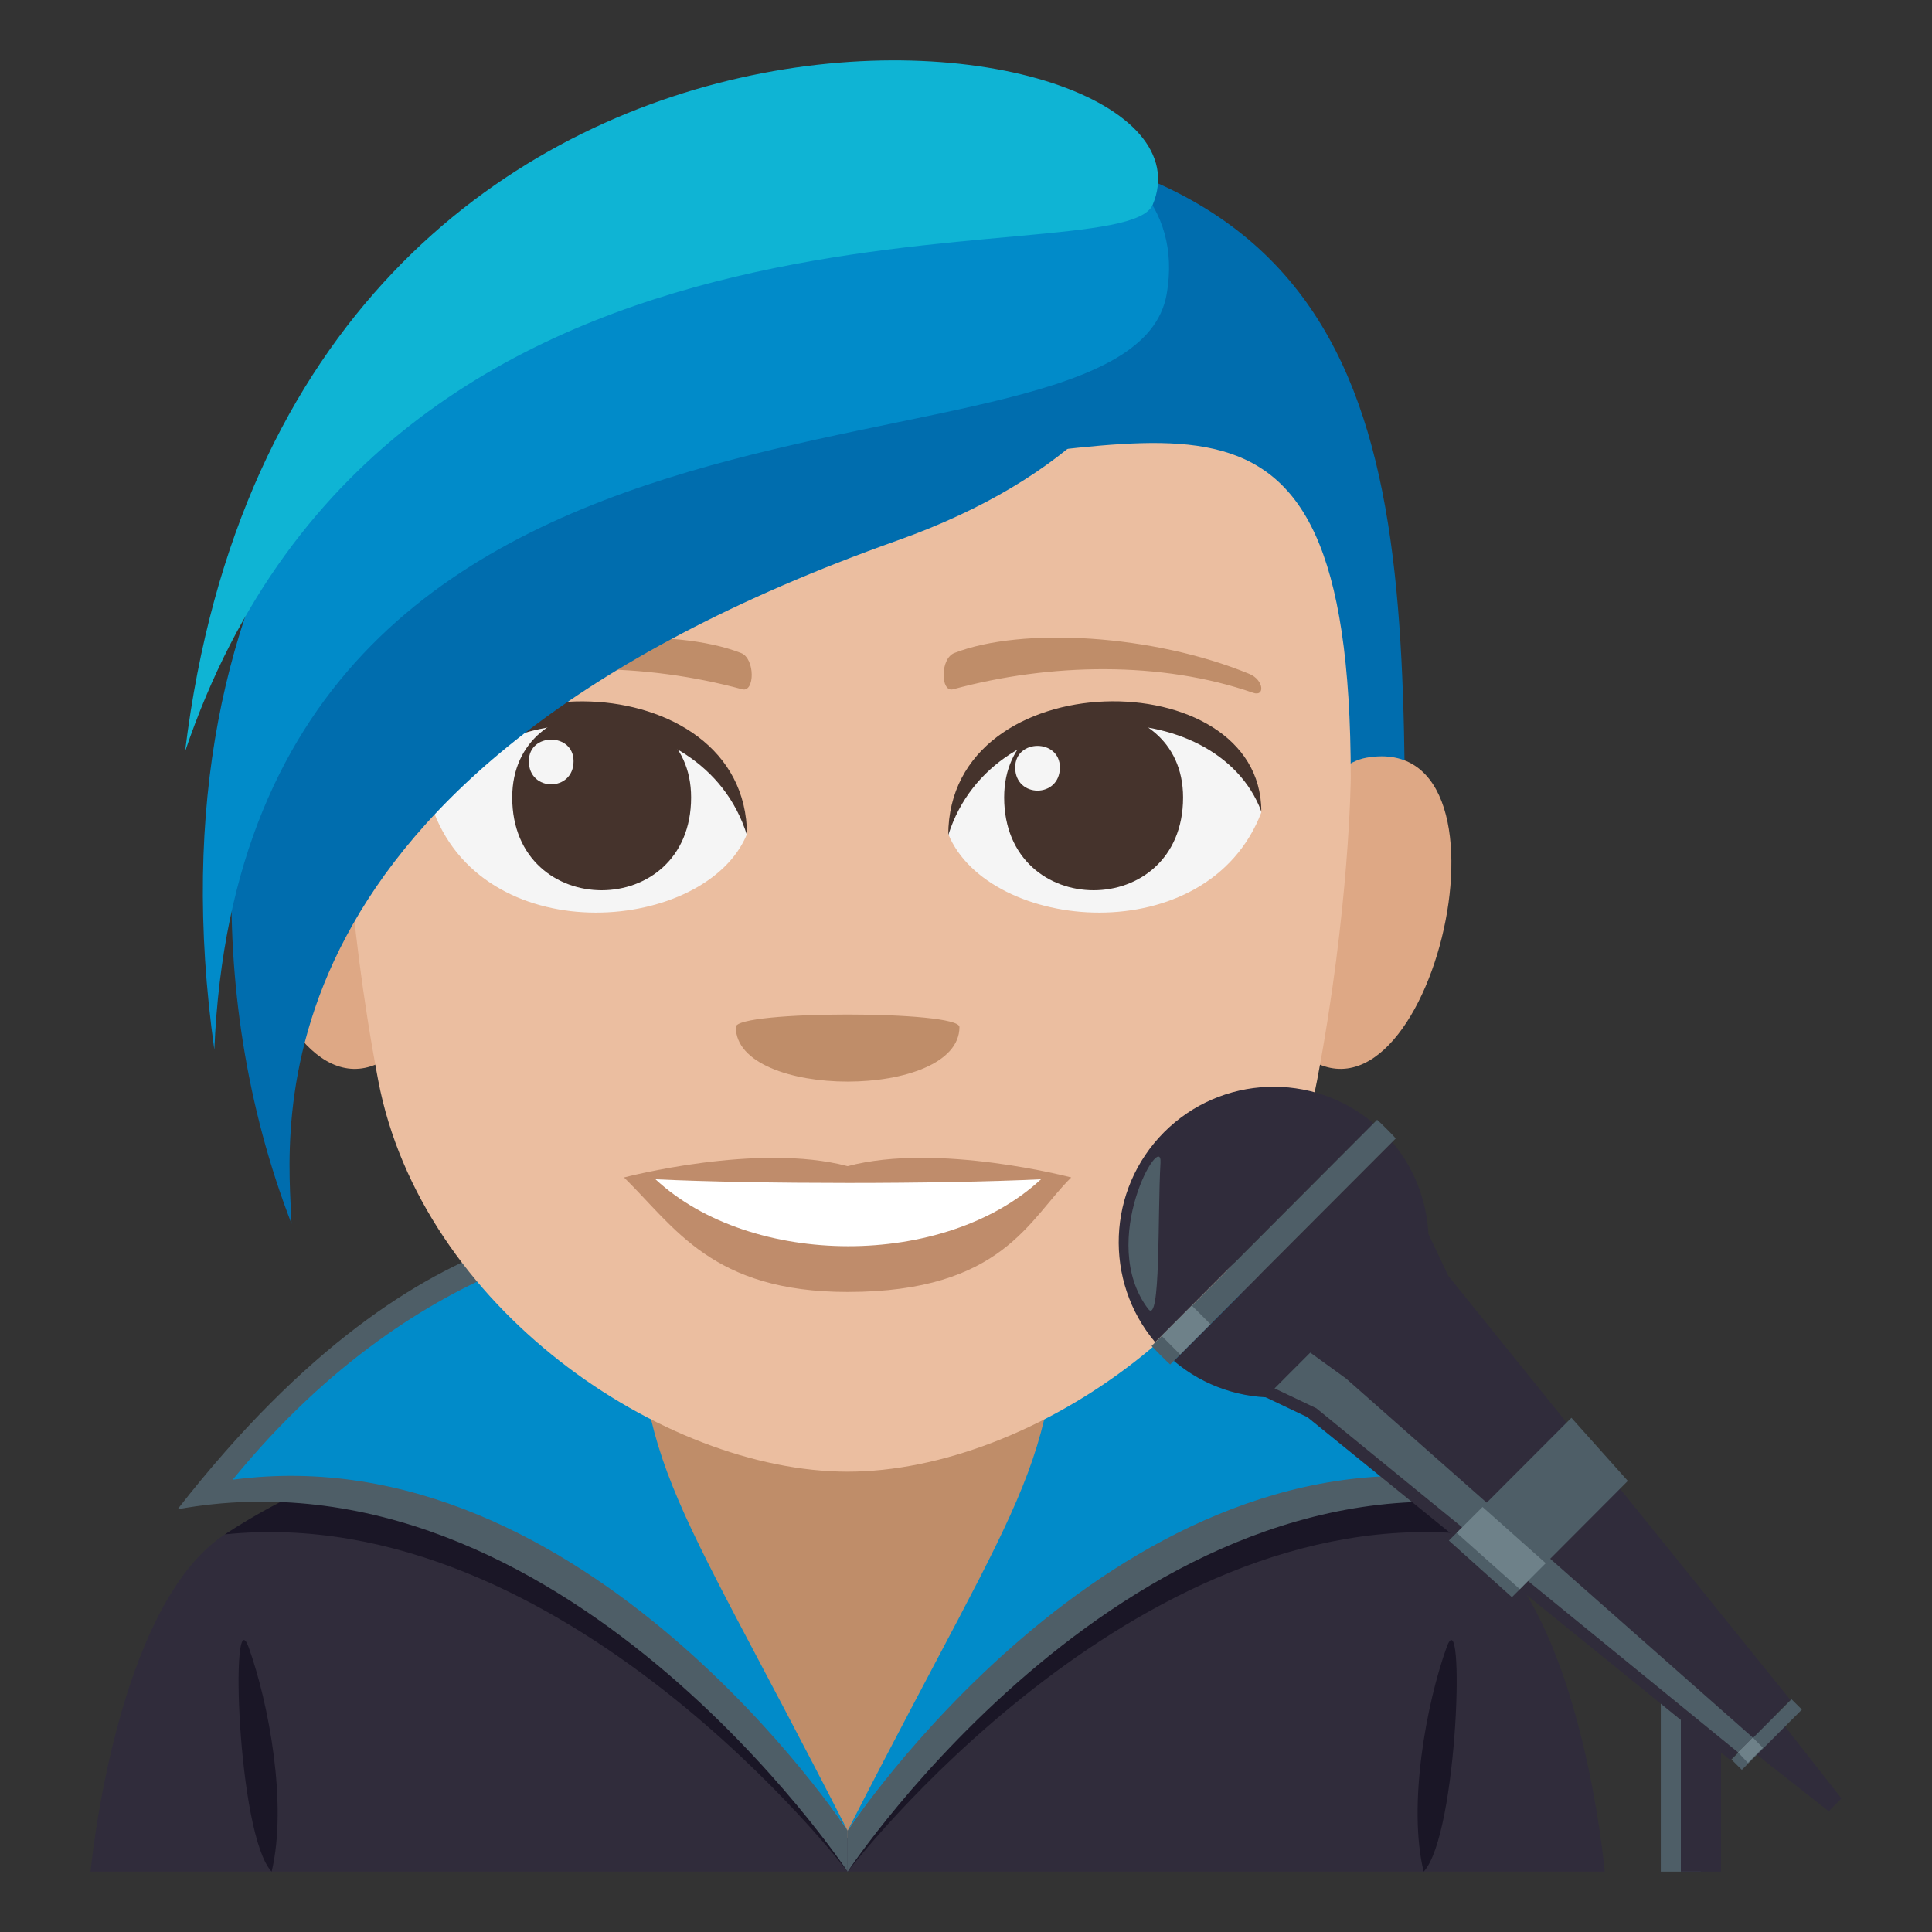 <?xml version="1.0" encoding="utf-8"?>
<!-- Generator: Adobe Illustrator 15.0.0, SVG Export Plug-In . SVG Version: 6.00 Build 0)  -->
<!DOCTYPE svg PUBLIC "-//W3C//DTD SVG 1.1//EN" "http://www.w3.org/Graphics/SVG/1.1/DTD/svg11.dtd">
<svg version="1.1" id="Layer_1" xmlns="http://www.w3.org/2000/svg" xmlns:xlink="http://www.w3.org/1999/xlink" x="0px" y="0px"
	 width="64px" height="64px" viewBox="0 0 64 64" enable-background="new 0 0 64 64" xml:space="preserve">
<rect x="0" y="0" width="64" height="64" fill="#333333" stroke="none"/>
<path fill="#302C3B" d="M7.449,50.828c2.506-1.646,12.916-5.998,12.916-5.998h15.508c0,0,10.4,4.342,12.895,5.994
	C52.395,53.223,53.158,62,53.158,62H3C3,62,3.811,53.215,7.449,50.828z"/>
<polygon fill="#BF8D69" points="21.08,48.389 28.078,60.902 35.078,48.389 35.078,37.74 21.08,37.74 "/>
<path fill="#1A1626" d="M7.449,50.828c8.852-5.779,14.496-0.654,14.496-0.654L28.078,62C28.078,62,18.686,49.674,7.449,50.828z"/>
<path fill="#4E5E67" d="M5.883,49.996c8.443-10.832,15.188-9.34,15.188-9.34c-2.621,6.799,0.197,10.117,7.008,19.986V62
	C28.078,62,18.604,47.691,5.883,49.996z"/>
<path fill="#018BC9" d="M7.707,49.018c6.41-7.854,13.363-8.113,13.363-8.113c0,7.859,0.906,7.801,7.008,19.738
	C28.078,60.643,19.406,47.455,7.707,49.018z"/>
<path fill="#1A1626" d="M8.998,62c0.533-2.213-0.094-5.576-0.76-7.428C7.617,52.846,7.852,60.783,8.998,62z"/>
<path fill="#1A1626" d="M47.92,54.572c-0.666,1.852-1.293,5.215-0.76,7.428C48.307,60.783,48.541,52.846,47.92,54.572z"/>
<path fill="#1A1626" d="M48.709,50.828c-8.854-5.779-14.496-0.654-14.496-0.654L28.08,62C28.08,62,37.473,49.674,48.709,50.828z"/>
<path fill="#4E5E67" d="M50.273,49.996c-8.441-10.832-15.186-9.34-15.186-9.34c2.621,6.799-0.197,10.117-7.008,19.986V62
	C28.08,62,37.555,47.691,50.273,49.996z"/>
<path fill="#018BC9" d="M48.451,49.018c-6.412-7.854-13.363-8.113-13.363-8.113c0,7.859-0.906,7.801-7.008,19.738
	C28.08,60.643,36.752,47.455,48.451,49.018z"/>
<path fill="#006DAE" d="M28.079,4.305c-18.462,0-18.467,11.109-18.467,25h36.934C46.546,15.414,46.541,4.305,28.079,4.305z"/>
<path fill="#DEA885" d="M13.278,34.706c2-1.862,0.185-9.168-2.395-9.608C5.372,24.159,8.963,38.723,13.278,34.706z"/>
<path fill="#DEA885" d="M42.881,34.706c-2.001-1.862-0.186-9.168,2.395-9.608C50.785,24.159,47.197,38.722,42.881,34.706z"/>
<path fill="#EBBEA0" d="M44.746,25.77c0-15.313-6.545-10.315-16.666-10.315c-10.12,0-16.667-4.997-16.667,10.315
	c0,0,0.036,4.328,1.115,10.016c1.428,7.524,9.439,12.965,15.551,12.965c6.112,0,14.126-5.44,15.552-12.965
	C44.71,30.097,44.746,25.77,44.746,25.77z"/>
<path fill="#BF8C6B" d="M28.079,38.631c-2.984-0.793-7.407,0.374-7.407,0.374c1.685,1.651,2.919,3.793,7.407,3.793
	c5.144,0,6.015-2.433,7.407-3.793C35.486,39.005,31.059,37.836,28.079,38.631z"/>
<path fill="#FFFFFF" d="M21.714,39.065c3.17,2.946,9.579,2.966,12.77,0C31.102,39.226,25.12,39.228,21.714,39.065z"/>
<path fill="#F5F5F5" d="M41.783,26.913c-1.784,4.646-9.041,3.965-10.371,0.716C32.422,22.406,40.802,21.958,41.783,26.913z"/>
<path fill="#45332C" d="M33.264,26.417c0,4.099,5.927,4.099,5.927,0C39.19,22.614,33.264,22.614,33.264,26.417z"/>
<path fill="#45332C" d="M41.783,26.879c0-4.988-10.371-4.988-10.371,0.789C32.895,22.928,40.301,22.928,41.783,26.879z"/>
<path fill="#F5F5F5" d="M14.375,26.913c1.785,4.646,9.042,3.965,10.37,0.716C23.736,22.406,15.357,21.958,14.375,26.913z"/>
<path fill="#45332C" d="M22.894,26.417c0,4.099-5.926,4.099-5.926,0C16.968,22.614,22.894,22.614,22.894,26.417z"/>
<path fill="#45332C" d="M14.375,26.879c0-4.986,10.37-4.986,10.37,0.789C23.266,22.928,15.857,22.928,14.375,26.879z"/>
<path fill="#F5F5F5" d="M33.629,25.422c0,1.024,1.481,1.024,1.481,0C35.11,24.471,33.629,24.471,33.629,25.422z"/>
<path fill="#F5F5F5" d="M19,25.214c0,1.024-1.482,1.024-1.482,0C17.518,24.263,19,24.263,19,25.214z"/>
<path fill="#BF8D69" d="M41.388,22.325c-3.183-1.312-7.54-1.567-9.776-0.693c-0.473,0.185-0.459,1.314-0.041,1.202
	c3.207-0.874,6.9-0.941,9.938,0.115C41.915,23.091,41.865,22.521,41.388,22.325z"/>
<path fill="#BF8D69" d="M14.771,22.325c3.183-1.312,7.539-1.567,9.777-0.693c0.472,0.185,0.458,1.314,0.04,1.202
	c-3.208-0.874-6.899-0.941-9.936,0.115C14.243,23.091,14.292,22.521,14.771,22.325z"/>
<path fill="#BF8D69" d="M31.783,34.021c0,2.411-7.408,2.411-7.408,0C24.375,33.469,31.783,33.469,31.783,34.021z"/>
<path fill="#006DAE" d="M29.27,4.402C11.328,4.576,3.711,25.172,9.656,40.535C9.563,37.605,7.873,25.664,29.738,17.9
	C41.162,13.844,41.926,4.277,29.27,4.402z"/>
<path fill="#018BC9" d="M7.1,34.77C8.15,9.896,37.414,16.949,38.65,9.732C40.654-1.957,2.531,2.305,7.1,34.77z"/>
<path fill="#0FB4D4" d="M6.131,24.893C13.016,4.58,37.123,9.316,38.186,6.779C40.996,0.068,9.625-3.754,6.131,24.893z"/>
<rect x="55.016" y="54" fill-rule="evenodd" clip-rule="evenodd" fill="#4E5E67" width="1.328" height="8"/>
<rect x="55.68" y="54" fill-rule="evenodd" clip-rule="evenodd" fill="#302C3B" width="1.33" height="8"/>
<path fill="#302C3B" d="M38.883,45.08c2.018,1.711,5.039,1.615,6.941-0.293c1.9-1.906,1.998-4.934,0.293-6.957L38.883,45.08z"/>
<path fill="#302C3B" d="M38.561,37.506c-1.9,1.908-1.998,4.938-0.295,6.957l7.236-7.25C43.484,35.502,40.463,35.602,38.561,37.506z"
	/>
<path fill="#4E5E67" d="M45.619,37.094l-7.471,7.492c0.094,0.107,0.506,0.521,0.615,0.615l7.473-7.488
	C46.143,37.6,45.73,37.188,45.619,37.094z"/>
<path fill="#6E8189" d="M39.48,43.25l-1,1.002c0.1,0.102,0.514,0.516,0.613,0.617l1.004-1.004
	C39.996,43.764,39.584,43.348,39.48,43.25z"/>
<path fill-rule="evenodd" clip-rule="evenodd" fill="#4E5E67" d="M38.035,43.361c0.422,0.555,0.307-3.094,0.408-4.842
	C38.51,37.396,36.33,41.109,38.035,43.361z"/>
<polyline fill="#302C3B" points="57.318,58.305 57.803,57.816 60.578,60 61,59.576 58.822,56.797 59.307,56.311 47.979,42.268 
	47.32,40.881 41.928,46.287 43.311,46.947 "/>
<polygon fill="#4E5E67" points="44.59,45.666 43.404,44.807 42.221,45.992 43.607,46.652 57.572,58.047 58.061,57.557 "/>
<polygon fill="#4E5E67" points="47.996,51.033 50.084,52.908 53.924,49.057 52.055,46.967 "/>
<polygon fill="#6E8189" points="48.254,50.777 50.346,52.643 51.205,51.783 49.111,49.92 "/>
<rect x="57.069" y="57.23" transform="matrix(0.706 -0.709 0.709 0.706 -23.51 58.344)" fill="#4E5E67" width="2.817" height="0.485"/>
<polygon fill="#6E8189" points="58.061,57.557 57.572,58.047 57.902,58.396 58.398,57.896 "/>
</svg>
